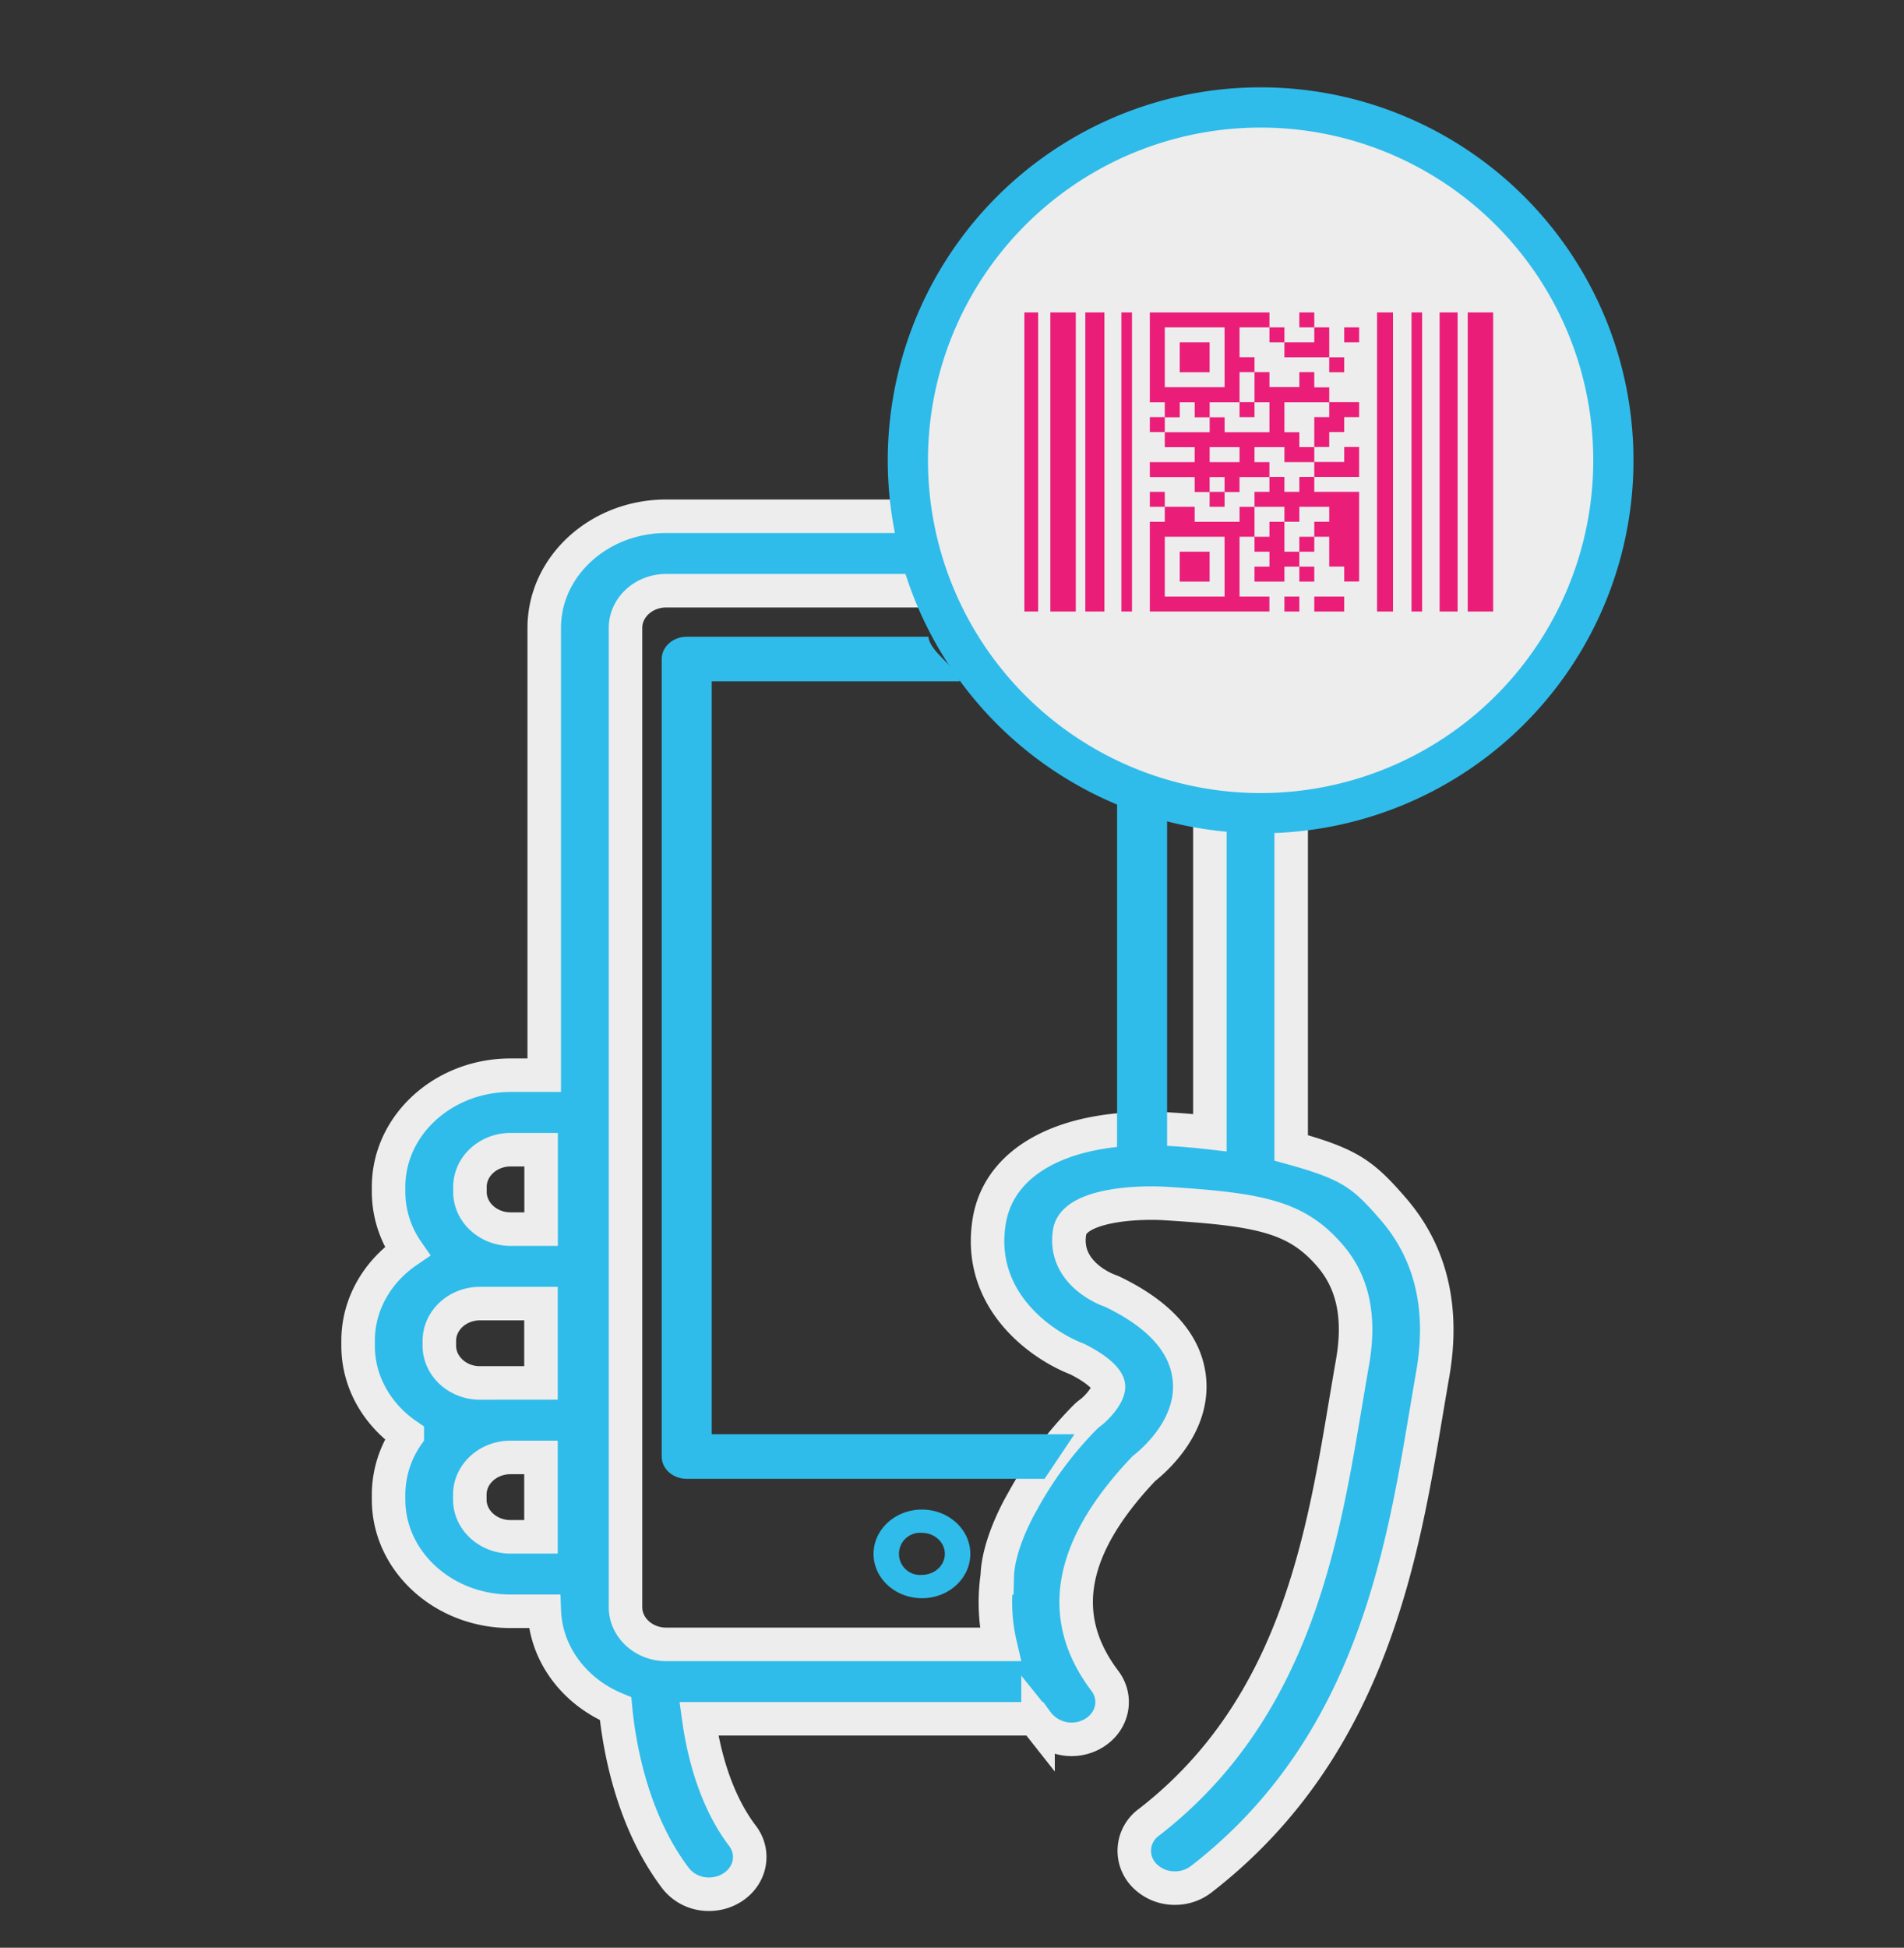 <svg xmlns="http://www.w3.org/2000/svg" viewBox="0 0 568.09 580.96"><rect x="0" y="0" width="568.09" height="580.96" fill="#333333" stroke="none"/><defs><style>.cls-1,.cls-2{fill:#2fbcea;}.cls-2{stroke:#ededed;stroke-width:10px;}.cls-2,.cls-3{stroke-miterlimit:10;}.cls-3{fill:#ededed;stroke:#2fbcea;stroke-width:12px;}.cls-4{fill:#ea1e79;}</style></defs><title>codigo</title><g id="texto"><path class="cls-1" d="M275.07,476.71c8,0,14.44-5.93,14.44-13.22s-6.48-13.22-14.44-13.22-14.43,5.93-14.43,13.22S267.11,476.71,275.07,476.71Zm0-19.49c3.77,0,6.84,2.81,6.84,6.26s-3.07,6.27-6.84,6.27a6.29,6.29,0,1,1,0-12.53Z"/><path class="cls-2" d="M415.62,360.51c-9-10.38-13-13.33-30.38-18.12V187.3c0-18.37-16.32-33.31-36.38-33.31H198.76c-20.06,0-36.38,14.94-36.38,33.31V320.71H152.32c-20.06,0-36.38,14.94-36.38,33.31v1.48a31.08,31.08,0,0,0,5.58,17.7c-8.9,6.08-14.68,15.79-14.68,26.72v1.48c0,10.93,5.78,20.64,14.68,26.72a31.09,31.09,0,0,0-5.58,17.7v1.48c0,18.37,16.32,33.31,36.38,33.31h10.09c.52,12.92,9.1,24,21.26,29.07,1.13,11.66,5,33.52,17.91,50.56a12.48,12.48,0,0,0,10,4.76,12.86,12.86,0,0,0,6.92-2c5.5-3.5,6.85-10.42,3-15.46-8.24-10.85-11.64-25.1-13-34.87H308.72c.33.46.66.91,1,1.34a12.84,12.84,0,0,0,16.87,2.81c5.51-3.49,6.88-10.41,3.07-15.45-14.45-19.13-10.66-39.85,11.62-63.31,3.72-2.94,14.93-13,13.6-26.69-1-10.37-8.62-19.09-22.64-25.91a12.51,12.51,0,0,0-1.29-.54c-.57-.2-13.83-5.08-11.81-17.44C320.36,360,337,358.32,348,359c28.08,1.74,38.81,4,48.68,15.35,7,8,9.23,18.46,6.88,31.91q-.75,4.31-1.51,8.84c-7,41.3-14.5,93.87-59.31,128.49a10.47,10.47,0,0,0-1.45,15.65,12.59,12.59,0,0,0,9.27,3.94,12.76,12.76,0,0,0,7.81-2.62c51.75-40,60.44-99.47,67.64-142.06q.75-4.47,1.49-8.73C430.91,390.08,426.92,373.51,415.62,360.51Zm-272.4,52c-6.69,0-12.13-5-12.13-11.1v-1.48c0-6.12,5.44-11.1,12.13-11.1h18.19V412.5H143.22Zm-3-58.48c0-6.12,5.44-11.1,12.13-11.1h9.1v23.69h-9.1c-6.69,0-12.13-5-12.13-11.1ZM161.41,458.4h-9.1c-6.69,0-12.13-5-12.13-11.1v-1.48c0-6.12,5.44-11.1,12.13-11.1h9.1Zm136.13,11.79a55.27,55.27,0,0,0,.89,20.29H198.76c-6.69,0-12.13-5-12.13-11.1V187.3c0-6.12,5.44-11.1,12.13-11.1h150.1c6.69,0,12.13,5,12.13,11.1V337.85c-3.68-.42-7.46-.77-11.39-1-30.51-1.88-51.38,8.6-54.45,27.39-3.79,23.21,15.07,36.85,26.23,41.13,6.6,3.3,9.16,6.27,9.34,8,.25,2.39-3.1,6.31-5.43,8.05a11.77,11.77,0,0,0-1.62,1.4A111.75,111.75,0,0,0,305,448S297.83,460,297.55,470.19Z"/><path class="cls-1" d="M320.57,427.8H212.35V203.23h74c-.9-4.35-9-8.79-9.33-13.3H204.89c-4.12,0-7.46,3-7.46,6.65V434.45c0,3.68,3.34,6.65,7.46,6.65H311.67"/><path class="cls-1" d="M348.22,343.65V237a120.81,120.81,0,0,1-14.92,1.07V344"/><path class="cls-3" d="M470.73,91.17a105.25,105.25,0,1,1-60.38-53.4,105.35,105.35,0,0,1,60.38,53.4Z"/><rect class="cls-4" x="305.64" y="93.19" width="4.11" height="89.21"/><rect class="cls-4" x="313.39" y="93.19" width="7.59" height="89.21"/><rect class="cls-4" x="323.83" y="93.19" width="5.69" height="89.21"/><rect class="cls-4" x="334.59" y="93.19" width="3.16" height="89.21"/><rect class="cls-4" x="437.92" y="93.19" width="7.59" height="89.21"/><rect class="cls-4" x="429.53" y="93.19" width="5.38" height="89.21"/><rect class="cls-4" x="421.15" y="93.19" width="3.16" height="89.21"/><rect class="cls-4" x="410.87" y="93.19" width="4.75" height="89.21"/><rect class="cls-4" x="351.99" y="102.11" width="8.92" height="8.92"/><path class="cls-4" d="M405.52,124.41v4.46m0-35.68v4.46h-4.46v4.46h4.46V120"/><rect class="cls-4" x="351.99" y="164.56" width="8.92" height="8.92"/><rect class="cls-4" x="383.22" y="177.94" width="4.46" height="4.46"/><rect class="cls-4" x="387.68" y="160.1" width="4.46" height="4.46"/><rect class="cls-4" x="387.68" y="169.02" width="4.46" height="4.46"/><rect class="cls-4" x="343.07" y="146.71" width="4.46" height="4.46"/><rect class="cls-4" x="343.07" y="124.41" width="4.46" height="4.46"/><polygon class="cls-4" points="392.14 97.65 392.14 102.11 383.22 102.11 383.22 106.57 396.6 106.57 396.6 102.11 396.6 97.65 392.14 97.65"/><path class="cls-4" d="M405.52,137.79v-4.46h-4.46v4.46h-8.92v4.46h13.38v4.46H392.14v-4.46h-4.46v4.46h-4.46v-4.46h-4.46v4.46H374.3v4.46h8.92v4.46h4.46v-4.46h8.92v4.46h-4.46v4.46h4.46V169h4.46v4.46h4.46V169m-4.46-4.46V151.18"/><polygon class="cls-4" points="401.06 119.95 396.6 119.95 396.6 124.41 392.14 124.41 392.14 128.87 392.14 133.33 396.6 133.33 396.6 128.87 401.06 128.87 401.06 124.41 405.52 124.41 405.52 119.95 401.06 119.95"/><rect class="cls-4" x="392.14" y="177.94" width="8.92" height="4.46"/><rect class="cls-4" x="378.76" y="97.65" width="4.46" height="4.46"/><rect class="cls-4" x="360.91" y="146.71" width="4.46" height="4.46"/><path class="cls-4" d="M369.84,177.94V160.1h4.46v-8.92h-4.46v4.46H356.45v-4.46h-8.92v4.46h-4.46V182.4h35.68v-4.46Zm-4.46,0H347.53V160.1h17.84Z"/><rect class="cls-4" x="369.84" y="119.95" width="4.46" height="4.46"/><path class="cls-4" d="M374.3,93.19H343.07V120h4.46v4.46H352V120h4.46v4.46h4.46V120h8.92V111h4.46v-4.46h-4.46V97.65h8.92V93.19Zm-8.92,22.3H347.53V97.65h17.84Z"/><rect class="cls-4" x="396.6" y="106.57" width="4.46" height="4.46"/><rect class="cls-4" x="387.68" y="93.19" width="4.46" height="4.46"/><path class="cls-4" d="M396.6,120v-4.46h-4.46V111h-4.46v4.46h-8.92V111H374.3V120h4.46v8.92H365.38v-4.46h-4.46v4.46H347.53v4.46h8.92v4.46H343.07v4.46h13.38v4.46h4.46v-4.46h4.46v4.46h4.46v-4.46h8.92v-4.46H374.3v-4.46h8.92v4.46h8.92v-4.46h-4.46v-4.46h-4.46V120H396.6Zm-26.76,17.84h-8.92v-4.46h8.92Z"/><polygon class="cls-4" points="383.22 164.56 383.22 160.1 383.22 155.64 378.76 155.64 378.76 160.1 374.3 160.1 374.3 164.56 378.76 164.56 378.76 169.02 374.3 169.02 374.3 173.48 383.22 173.48 383.22 169.02 387.68 169.02 387.68 164.56 383.22 164.56"/></g></svg>